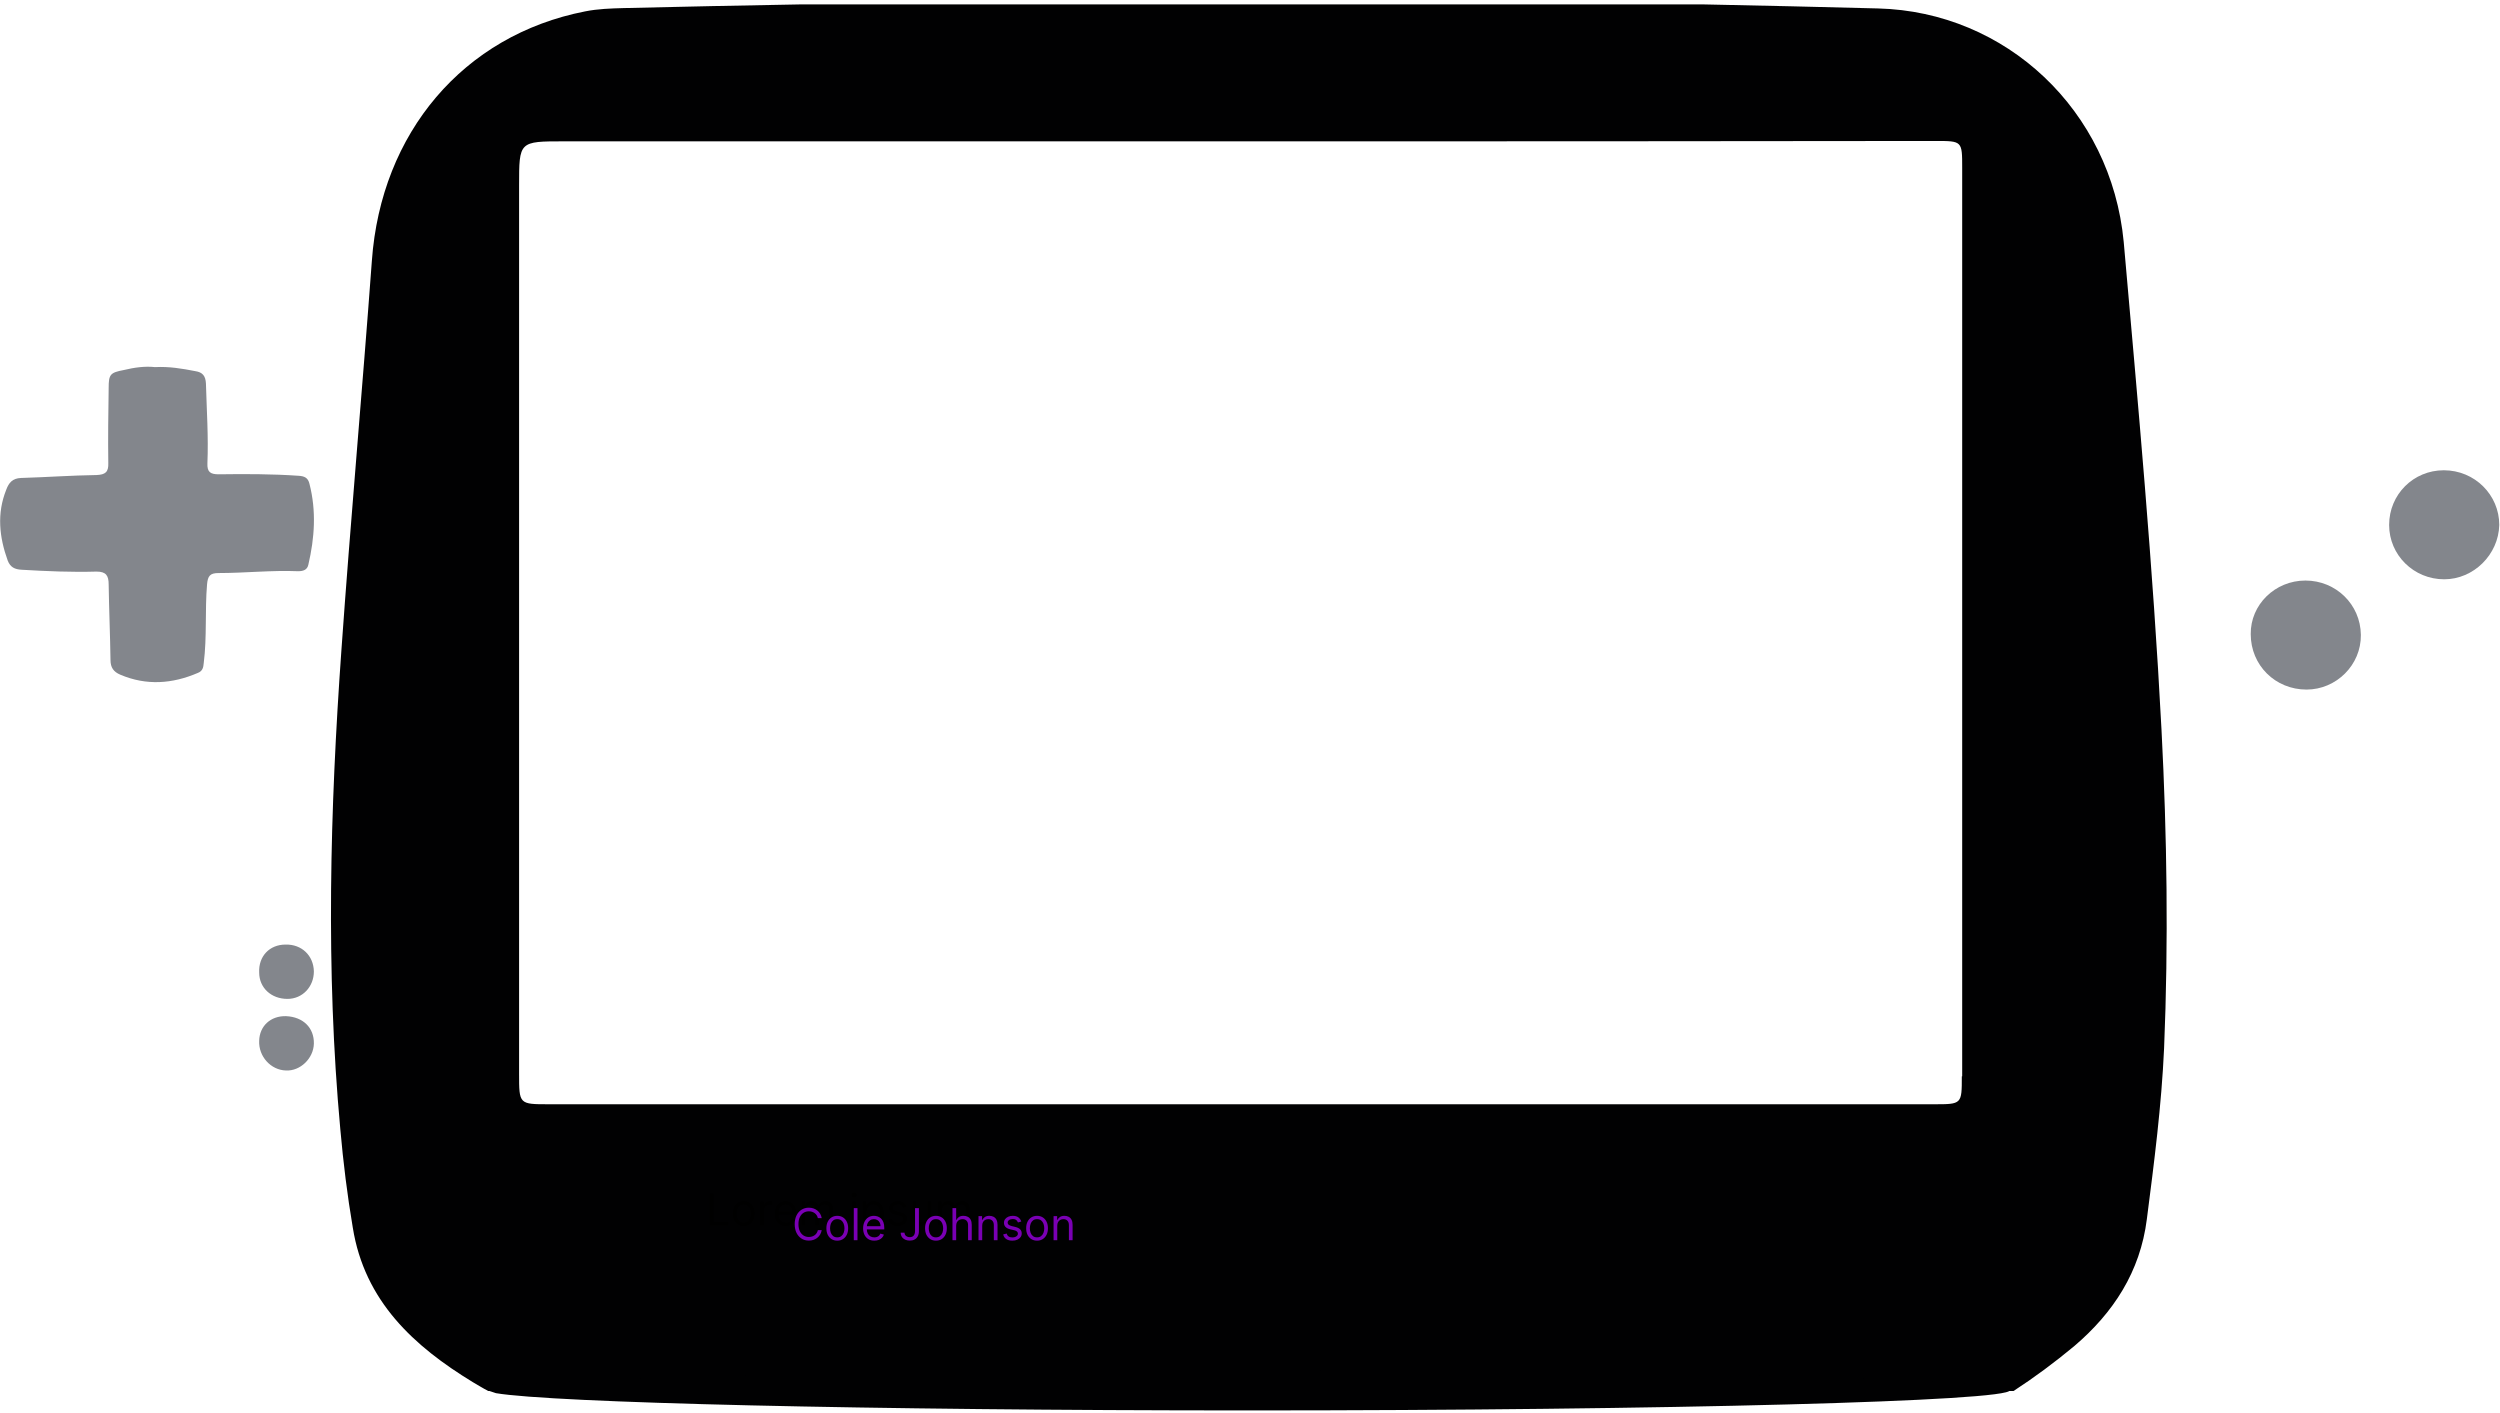 <svg width="681" height="385" viewBox="0 0 681 385" fill="none" xmlns="http://www.w3.org/2000/svg">
<g clip-path="url(#clip0_7_22)">
<path d="M588.8 198.9C586.5 154.5 582.4 110.1 578.5 65.9C575.1 30 546.4 3.2 511.6 2.3C495.7 1.9 479.9 1.5 464 1.2H218C202 1.5 185.9 1.8 169.9 2.2C166.4 2.3 162.9 2.4 159.4 3.1C126.2 9.6 103.8 36.2 101.3 71C98.7 106.4 95.5 141.7 93 177.1C89.9 220.6 88.7 264.1 92.7 307.6C93.5 316.6 94.6 325.6 96.1 334.4C99.3 354.4 112.7 366.7 128.8 376.5C130.2 377.3 131.6 378.2 133 378.9H548.5C554.2 375.2 559.7 371.1 565 366.7C575.7 357.6 583 346.4 584.8 332.1C586.8 316.6 588.8 301.1 589.5 285.5C590.7 256.6 590.3 227.8 588.8 198.9ZM534.4 293.2C534.4 300.8 534.4 300.8 526.8 300.8H149.5C141.4 300.8 141.4 300.8 141.4 292.5V50.5C141.4 38.5 141.4 38.5 153.6 38.5H337.9C401 38.5 464.1 38.5 527.2 38.4C534.5 38.4 534.5 38.4 534.5 45.7V293.2H534.4Z" fill="#010102"/>
<path d="M42.2 100C46.1 99.8 49.6 100.4 53.2 101.1C55.2 101.4 56 102.4 56.1 104.5C56.3 111.7 56.8 119 56.5 126.2C56.4 128.6 57.3 129.2 59.6 129.2C66.8 129.1 74.1 129.1 81.3 129.6C82.9 129.7 83.9 130.1 84.3 131.8C86.2 139.2 85.7 146.5 84 153.8C83.7 155.3 82.5 155.6 81.2 155.6C74 155.3 66.7 156.1 59.5 156.1C57.2 156.1 56.6 156.9 56.4 159.2C55.8 166.3 56.4 173.5 55.5 180.6C55.4 181.8 55.2 182.8 53.9 183.3C46.9 186.3 39.9 186.8 32.8 183.8C30.9 183 30.1 181.8 30.1 179.8C30 172.9 29.7 166 29.6 159.2C29.6 156.8 28.9 155.7 26.3 155.7C19.5 155.9 12.7 155.6 5.9 155.2C4 155.1 2.8 154.5 2.1 152.7C-0.2 146.3 -0.9 139.9 1.7 133.4C2.4 131.5 3.4 130.3 5.7 130.2C12.6 130 19.4 129.5 26.3 129.4C28.7 129.3 29.6 128.6 29.5 126.1C29.4 119.3 29.5 112.5 29.6 105.7C29.6 102 30 101.5 33.7 100.8C36.6 100.1 39.5 99.7 42.2 100Z" fill="#83868C"/>
<path d="M628 158.14C636.3 158.14 643 164.64 643.1 172.94C643.2 181.14 636.4 187.84 628.3 187.84C619.8 187.84 613.1 181.24 613.1 172.74C613 164.74 619.7 158.14 628 158.14Z" fill="#83868C"/>
<path d="M665.8 157.8C657.5 157.8 650.8 151.2 650.8 143C650.8 134.7 657.4 128.1 665.7 128.1C674.1 128.1 680.8 134.8 680.8 143C680.6 151.1 673.8 157.8 665.8 157.8Z" fill="#83868C"/>
<path d="M77.8 257.3C82.2 257.2 85.4 260.3 85.5 264.6C85.5 268.8 82.4 272.1 78.3 272.1C73.9 272.1 70.6 269.1 70.6 264.9C70.4 260.5 73.4 257.3 77.8 257.3Z" fill="#83868C"/>
<path d="M77.9 276.8C82.6 277 85.6 280 85.5 284.3C85.4 288.3 81.8 291.8 77.9 291.6C73.8 291.5 70.4 287.8 70.6 283.5C70.7 279.5 73.7 276.7 77.9 276.8Z" fill="#83868C"/>
<path d="M340.2 373.3C226.8 373.3 134.7 375.7 132.8 378.7H132.9C133 378.8 133.2 378.8 133.3 378.9C133.9 379.1 134.5 379.3 135.1 379.5C150.4 382.1 236.4 384.2 340.1 384.2C454.7 384.2 547.5 381.7 547.5 378.7C547.5 375.7 454.8 373.3 340.2 373.3Z" fill="#010102"/>
<path d="M193.317 333.822V325.095H194.374V332.884H198.431V333.822H193.317ZM202.59 333.958C201.999 333.958 201.481 333.818 201.035 333.536C200.591 333.255 200.245 332.862 199.995 332.356C199.748 331.85 199.624 331.259 199.624 330.583C199.624 329.901 199.748 329.306 199.995 328.798C200.245 328.289 200.591 327.894 201.035 327.613C201.481 327.332 201.999 327.191 202.59 327.191C203.181 327.191 203.698 327.332 204.141 327.613C204.587 327.894 204.934 328.289 205.181 328.798C205.431 329.306 205.556 329.901 205.556 330.583C205.556 331.259 205.431 331.85 205.181 332.356C204.934 332.862 204.587 333.255 204.141 333.536C203.698 333.818 203.181 333.958 202.59 333.958ZM202.59 333.055C203.039 333.055 203.408 332.94 203.698 332.71C203.988 332.479 204.202 332.177 204.341 331.802C204.481 331.427 204.55 331.021 204.55 330.583C204.55 330.146 204.481 329.738 204.341 329.36C204.202 328.982 203.988 328.677 203.698 328.444C203.408 328.211 203.039 328.095 202.59 328.095C202.141 328.095 201.772 328.211 201.482 328.444C201.192 328.677 200.978 328.982 200.839 329.36C200.699 329.738 200.63 330.146 200.63 330.583C200.63 331.021 200.699 331.427 200.839 331.802C200.978 332.177 201.192 332.479 201.482 332.71C201.772 332.94 202.141 333.055 202.59 333.055ZM207.091 333.822V327.276H208.063V328.265H208.131C208.25 327.941 208.466 327.678 208.779 327.477C209.091 327.275 209.443 327.174 209.835 327.174C209.909 327.174 210.002 327.176 210.112 327.178C210.223 327.181 210.307 327.185 210.364 327.191V328.214C210.33 328.205 210.252 328.193 210.129 328.176C210.01 328.156 209.884 328.146 209.75 328.146C209.432 328.146 209.148 328.212 208.898 328.346C208.651 328.477 208.455 328.658 208.31 328.891C208.168 329.122 208.097 329.384 208.097 329.68V333.822H207.091ZM214.101 333.958C213.47 333.958 212.926 333.819 212.469 333.541C212.014 333.259 211.663 332.867 211.416 332.364C211.172 331.859 211.05 331.271 211.05 330.6C211.05 329.93 211.172 329.339 211.416 328.827C211.663 328.313 212.007 327.913 212.448 327.626C212.891 327.336 213.408 327.191 213.999 327.191C214.34 327.191 214.676 327.248 215.009 327.362C215.341 327.475 215.644 327.66 215.916 327.916C216.189 328.168 216.406 328.504 216.568 328.921C216.73 329.339 216.811 329.853 216.811 330.464V330.89H211.766V330.021H215.788C215.788 329.651 215.715 329.322 215.567 329.032C215.422 328.742 215.215 328.514 214.945 328.346C214.678 328.178 214.362 328.095 213.999 328.095C213.598 328.095 213.252 328.194 212.959 328.393C212.669 328.589 212.446 328.845 212.29 329.16C212.134 329.475 212.056 329.813 212.056 330.174V330.754C212.056 331.248 212.141 331.667 212.311 332.011C212.484 332.352 212.725 332.612 213.031 332.791C213.338 332.967 213.695 333.055 214.101 333.055C214.365 333.055 214.604 333.018 214.817 332.944C215.033 332.867 215.219 332.754 215.375 332.603C215.531 332.45 215.652 332.259 215.737 332.032L216.709 332.305C216.607 332.634 216.435 332.924 216.193 333.174C215.952 333.421 215.654 333.614 215.298 333.754C214.943 333.89 214.544 333.958 214.101 333.958ZM218.341 333.822V327.276H219.313V328.299H219.398C219.534 327.95 219.754 327.678 220.058 327.485C220.362 327.289 220.727 327.191 221.154 327.191C221.585 327.191 221.945 327.289 222.232 327.485C222.521 327.678 222.747 327.95 222.909 328.299H222.977C223.145 327.961 223.396 327.693 223.732 327.494C224.067 327.292 224.469 327.191 224.938 327.191C225.523 327.191 226.002 327.374 226.374 327.741C226.746 328.104 226.932 328.671 226.932 329.441V333.822H225.926V329.441C225.926 328.958 225.794 328.613 225.53 328.406C225.266 328.198 224.955 328.095 224.597 328.095C224.136 328.095 223.78 328.234 223.527 328.512C223.274 328.788 223.148 329.137 223.148 329.56V333.822H222.125V329.339C222.125 328.967 222.004 328.667 221.763 328.44C221.521 328.21 221.21 328.095 220.83 328.095C220.568 328.095 220.324 328.164 220.097 328.303C219.872 328.443 219.69 328.636 219.551 328.883C219.415 329.127 219.347 329.41 219.347 329.731V333.822H218.341ZM232.146 333.822V327.276H233.151V333.822H232.146ZM232.657 326.185C232.461 326.185 232.292 326.119 232.15 325.985C232.011 325.852 231.941 325.691 231.941 325.504C231.941 325.316 232.011 325.156 232.15 325.022C232.292 324.889 232.461 324.822 232.657 324.822C232.853 324.822 233.021 324.889 233.16 325.022C233.302 325.156 233.373 325.316 233.373 325.504C233.373 325.691 233.302 325.852 233.16 325.985C233.021 326.119 232.853 326.185 232.657 326.185ZM234.993 336.276V327.276H235.965V328.316H236.084C236.158 328.202 236.26 328.058 236.391 327.881C236.525 327.702 236.715 327.543 236.962 327.404C237.212 327.262 237.55 327.191 237.976 327.191C238.527 327.191 239.013 327.329 239.434 327.604C239.854 327.88 240.182 328.271 240.418 328.776C240.654 329.282 240.772 329.879 240.772 330.566C240.772 331.259 240.654 331.86 240.418 332.369C240.182 332.874 239.856 333.266 239.438 333.545C239.02 333.82 238.539 333.958 237.993 333.958C237.573 333.958 237.236 333.889 236.983 333.749C236.731 333.607 236.536 333.447 236.4 333.268C236.263 333.086 236.158 332.935 236.084 332.816H235.999V336.276H234.993ZM235.982 330.549C235.982 331.043 236.054 331.479 236.199 331.857C236.344 332.232 236.556 332.526 236.834 332.739C237.113 332.95 237.454 333.055 237.857 333.055C238.277 333.055 238.628 332.944 238.91 332.722C239.194 332.498 239.407 332.197 239.549 331.819C239.694 331.438 239.766 331.015 239.766 330.549C239.766 330.089 239.695 329.674 239.553 329.305C239.414 328.933 239.202 328.639 238.918 328.423C238.637 328.204 238.283 328.095 237.857 328.095C237.448 328.095 237.104 328.198 236.826 328.406C236.547 328.61 236.337 328.897 236.195 329.266C236.053 329.633 235.982 330.06 235.982 330.549ZM246.942 328.742L246.039 328.998C245.982 328.847 245.898 328.701 245.787 328.559C245.679 328.414 245.532 328.295 245.344 328.201C245.157 328.107 244.917 328.06 244.624 328.06C244.223 328.06 243.89 328.153 243.623 328.337C243.358 328.519 243.226 328.751 243.226 329.032C243.226 329.282 243.317 329.479 243.499 329.624C243.681 329.769 243.965 329.89 244.351 329.987L245.323 330.225C245.908 330.367 246.344 330.585 246.631 330.877C246.918 331.167 247.062 331.541 247.062 331.998C247.062 332.373 246.954 332.708 246.738 333.004C246.525 333.299 246.226 333.532 245.843 333.702C245.459 333.873 245.013 333.958 244.505 333.958C243.837 333.958 243.285 333.813 242.847 333.524C242.41 333.234 242.133 332.81 242.016 332.254L242.971 332.015C243.062 332.367 243.233 332.631 243.486 332.808C243.742 332.984 244.076 333.072 244.488 333.072C244.956 333.072 245.329 332.972 245.604 332.774C245.883 332.572 246.022 332.33 246.022 332.049C246.022 331.822 245.942 331.631 245.783 331.478C245.624 331.322 245.38 331.205 245.05 331.129L243.959 330.873C243.36 330.731 242.919 330.511 242.638 330.212C242.36 329.911 242.221 329.535 242.221 329.083C242.221 328.714 242.324 328.387 242.532 328.103C242.742 327.819 243.027 327.596 243.388 327.434C243.752 327.272 244.164 327.191 244.624 327.191C245.272 327.191 245.78 327.333 246.15 327.617C246.522 327.901 246.786 328.276 246.942 328.742ZM252.7 331.146V327.276H253.706V333.822H252.7V332.714H252.632C252.479 333.046 252.24 333.329 251.916 333.562C251.592 333.792 251.183 333.907 250.689 333.907C250.28 333.907 249.916 333.818 249.598 333.639C249.28 333.457 249.03 333.184 248.848 332.82C248.666 332.454 248.575 331.992 248.575 331.435V327.276H249.581V331.367C249.581 331.845 249.715 332.225 249.982 332.509C250.252 332.793 250.595 332.935 251.013 332.935C251.263 332.935 251.517 332.872 251.776 332.744C252.037 332.616 252.256 332.42 252.432 332.156C252.611 331.891 252.7 331.555 252.7 331.146ZM255.548 333.822V327.276H256.52V328.299H256.605C256.741 327.95 256.961 327.678 257.265 327.485C257.569 327.289 257.934 327.191 258.361 327.191C258.792 327.191 259.152 327.289 259.439 327.485C259.728 327.678 259.954 327.95 260.116 328.299H260.184C260.352 327.961 260.603 327.693 260.939 327.494C261.274 327.292 261.676 327.191 262.145 327.191C262.73 327.191 263.209 327.374 263.581 327.741C263.953 328.104 264.139 328.671 264.139 329.441V333.822H263.133V329.441C263.133 328.958 263.001 328.613 262.737 328.406C262.473 328.198 262.162 328.095 261.804 328.095C261.344 328.095 260.987 328.234 260.734 328.512C260.481 328.788 260.355 329.137 260.355 329.56V333.822H259.332V329.339C259.332 328.967 259.211 328.667 258.97 328.44C258.728 328.21 258.417 328.095 258.037 328.095C257.775 328.095 257.531 328.164 257.304 328.303C257.079 328.443 256.897 328.636 256.758 328.883C256.622 329.127 256.554 329.41 256.554 329.731V333.822H255.548Z" fill="black"/>
<path d="M223.84 331.822H222.783C222.721 331.518 222.611 331.251 222.455 331.021C222.302 330.791 222.114 330.597 221.893 330.441C221.674 330.282 221.431 330.163 221.164 330.083C220.897 330.004 220.618 329.964 220.329 329.964C219.8 329.964 219.321 330.097 218.893 330.364C218.466 330.631 218.127 331.025 217.874 331.545C217.624 332.065 217.499 332.702 217.499 333.458C217.499 334.214 217.624 334.852 217.874 335.372C218.127 335.891 218.466 336.285 218.893 336.552C219.321 336.819 219.8 336.952 220.329 336.952C220.618 336.952 220.897 336.913 221.164 336.833C221.431 336.754 221.674 336.636 221.893 336.479C222.114 336.32 222.302 336.126 222.455 335.896C222.611 335.663 222.721 335.396 222.783 335.095H223.84C223.76 335.541 223.616 335.94 223.405 336.292C223.195 336.644 222.934 336.944 222.621 337.191C222.309 337.435 221.958 337.622 221.569 337.749C221.182 337.877 220.769 337.941 220.329 337.941C219.584 337.941 218.922 337.759 218.343 337.396C217.763 337.032 217.307 336.515 216.975 335.845C216.643 335.174 216.476 334.379 216.476 333.458C216.476 332.538 216.643 331.742 216.975 331.072C217.307 330.401 217.763 329.884 218.343 329.521C218.922 329.157 219.584 328.975 220.329 328.975C220.769 328.975 221.182 329.039 221.569 329.167C221.958 329.295 222.309 329.482 222.621 329.729C222.934 329.974 223.195 330.272 223.405 330.624C223.616 330.974 223.76 331.373 223.84 331.822ZM228.07 337.958C227.48 337.958 226.961 337.818 226.515 337.536C226.072 337.255 225.725 336.862 225.475 336.356C225.228 335.85 225.105 335.259 225.105 334.583C225.105 333.901 225.228 333.306 225.475 332.798C225.725 332.289 226.072 331.894 226.515 331.613C226.961 331.332 227.48 331.191 228.07 331.191C228.661 331.191 229.178 331.332 229.622 331.613C230.068 331.894 230.414 332.289 230.661 332.798C230.911 333.306 231.036 333.901 231.036 334.583C231.036 335.259 230.911 335.85 230.661 336.356C230.414 336.862 230.068 337.255 229.622 337.536C229.178 337.818 228.661 337.958 228.07 337.958ZM228.07 337.055C228.519 337.055 228.889 336.94 229.178 336.71C229.468 336.479 229.683 336.177 229.822 335.802C229.961 335.427 230.031 335.021 230.031 334.583C230.031 334.146 229.961 333.738 229.822 333.36C229.683 332.982 229.468 332.677 229.178 332.444C228.889 332.211 228.519 332.095 228.07 332.095C227.622 332.095 227.252 332.211 226.962 332.444C226.673 332.677 226.458 332.982 226.319 333.36C226.18 333.738 226.11 334.146 226.11 334.583C226.11 335.021 226.18 335.427 226.319 335.802C226.458 336.177 226.673 336.479 226.962 336.71C227.252 336.94 227.622 337.055 228.07 337.055ZM233.577 329.095V337.822H232.571V329.095H233.577ZM238.163 337.958C237.533 337.958 236.989 337.819 236.531 337.541C236.077 337.259 235.726 336.867 235.479 336.364C235.234 335.859 235.112 335.271 235.112 334.6C235.112 333.93 235.234 333.339 235.479 332.827C235.726 332.313 236.07 331.913 236.51 331.626C236.953 331.336 237.47 331.191 238.061 331.191C238.402 331.191 238.739 331.248 239.071 331.362C239.404 331.475 239.706 331.66 239.979 331.916C240.252 332.168 240.469 332.504 240.631 332.921C240.793 333.339 240.874 333.853 240.874 334.464V334.89H235.828V334.021H239.851C239.851 333.651 239.777 333.322 239.629 333.032C239.484 332.742 239.277 332.514 239.007 332.346C238.74 332.178 238.425 332.095 238.061 332.095C237.661 332.095 237.314 332.194 237.021 332.393C236.732 332.589 236.509 332.845 236.352 333.16C236.196 333.475 236.118 333.813 236.118 334.174V334.754C236.118 335.248 236.203 335.667 236.374 336.011C236.547 336.352 236.787 336.612 237.094 336.791C237.401 336.967 237.757 337.055 238.163 337.055C238.428 337.055 238.666 337.018 238.879 336.944C239.095 336.867 239.281 336.754 239.438 336.603C239.594 336.45 239.715 336.259 239.8 336.032L240.771 336.305C240.669 336.634 240.497 336.924 240.256 337.174C240.014 337.421 239.716 337.614 239.361 337.754C239.006 337.89 238.607 337.958 238.163 337.958ZM249.256 329.095H250.313V335.333C250.313 335.89 250.21 336.363 250.006 336.752C249.801 337.141 249.513 337.437 249.141 337.639C248.769 337.84 248.33 337.941 247.824 337.941C247.347 337.941 246.922 337.854 246.55 337.681C246.178 337.505 245.885 337.255 245.672 336.931C245.459 336.607 245.352 336.222 245.352 335.776H246.392C246.392 336.024 246.453 336.239 246.575 336.424C246.7 336.606 246.871 336.748 247.087 336.85C247.303 336.952 247.548 337.004 247.824 337.004C248.128 337.004 248.386 336.94 248.6 336.812C248.813 336.684 248.975 336.497 249.085 336.249C249.199 335.999 249.256 335.694 249.256 335.333V329.095ZM254.953 337.958C254.362 337.958 253.844 337.818 253.398 337.536C252.955 337.255 252.608 336.862 252.358 336.356C252.111 335.85 251.987 335.259 251.987 334.583C251.987 333.901 252.111 333.306 252.358 332.798C252.608 332.289 252.955 331.894 253.398 331.613C253.844 331.332 254.362 331.191 254.953 331.191C255.544 331.191 256.061 331.332 256.504 331.613C256.95 331.894 257.297 332.289 257.544 332.798C257.794 333.306 257.919 333.901 257.919 334.583C257.919 335.259 257.794 335.85 257.544 336.356C257.297 336.862 256.95 337.255 256.504 337.536C256.061 337.818 255.544 337.958 254.953 337.958ZM254.953 337.055C255.402 337.055 255.771 336.94 256.061 336.71C256.351 336.479 256.565 336.177 256.705 335.802C256.844 335.427 256.913 335.021 256.913 334.583C256.913 334.146 256.844 333.738 256.705 333.36C256.565 332.982 256.351 332.677 256.061 332.444C255.771 332.211 255.402 332.095 254.953 332.095C254.504 332.095 254.135 332.211 253.845 332.444C253.556 332.677 253.341 332.982 253.202 333.36C253.063 333.738 252.993 334.146 252.993 334.583C252.993 335.021 253.063 335.427 253.202 335.802C253.341 336.177 253.556 336.479 253.845 336.71C254.135 336.94 254.504 337.055 254.953 337.055ZM260.46 333.884V337.822H259.454V329.095H260.46V332.299H260.545C260.699 331.961 260.929 331.693 261.236 331.494C261.545 331.292 261.957 331.191 262.471 331.191C262.917 331.191 263.308 331.281 263.643 331.46C263.978 331.636 264.238 331.907 264.423 332.274C264.611 332.637 264.704 333.1 264.704 333.663V337.822H263.699V333.731C263.699 333.211 263.564 332.809 263.294 332.525C263.027 332.238 262.656 332.095 262.182 332.095C261.852 332.095 261.557 332.164 261.295 332.303C261.037 332.443 260.832 332.646 260.682 332.913C260.534 333.18 260.46 333.504 260.46 333.884ZM267.55 333.884V337.822H266.544V331.276H267.516V332.299H267.601C267.754 331.967 267.987 331.7 268.3 331.498C268.612 331.293 269.016 331.191 269.51 331.191C269.953 331.191 270.341 331.282 270.673 331.464C271.006 331.643 271.264 331.916 271.449 332.282C271.634 332.646 271.726 333.106 271.726 333.663V337.822H270.72V333.731C270.72 333.217 270.587 332.816 270.32 332.529C270.053 332.239 269.686 332.095 269.22 332.095C268.899 332.095 268.612 332.164 268.359 332.303C268.109 332.443 267.912 332.646 267.767 332.913C267.622 333.18 267.55 333.504 267.55 333.884ZM278.2 332.742L277.297 332.998C277.24 332.847 277.156 332.701 277.045 332.559C276.937 332.414 276.79 332.295 276.602 332.201C276.415 332.107 276.174 332.06 275.882 332.06C275.481 332.06 275.147 332.153 274.88 332.337C274.616 332.519 274.484 332.751 274.484 333.032C274.484 333.282 274.575 333.479 274.757 333.624C274.939 333.769 275.223 333.89 275.609 333.987L276.581 334.225C277.166 334.367 277.602 334.585 277.889 334.877C278.176 335.167 278.319 335.541 278.319 335.998C278.319 336.373 278.211 336.708 277.995 337.004C277.782 337.299 277.484 337.532 277.101 337.702C276.717 337.873 276.271 337.958 275.763 337.958C275.095 337.958 274.542 337.813 274.105 337.524C273.667 337.234 273.39 336.81 273.274 336.254L274.228 336.015C274.319 336.367 274.491 336.631 274.744 336.808C275 336.984 275.334 337.072 275.745 337.072C276.214 337.072 276.586 336.972 276.862 336.774C277.14 336.572 277.28 336.33 277.28 336.049C277.28 335.822 277.2 335.631 277.041 335.478C276.882 335.322 276.638 335.205 276.308 335.129L275.217 334.873C274.618 334.731 274.177 334.511 273.896 334.212C273.618 333.911 273.478 333.535 273.478 333.083C273.478 332.714 273.582 332.387 273.79 332.103C274 331.819 274.285 331.596 274.646 331.434C275.01 331.272 275.422 331.191 275.882 331.191C276.53 331.191 277.038 331.333 277.407 331.617C277.78 331.901 278.044 332.276 278.2 332.742ZM282.492 337.958C281.901 337.958 281.383 337.818 280.937 337.536C280.494 337.255 280.147 336.862 279.897 336.356C279.65 335.85 279.526 335.259 279.526 334.583C279.526 333.901 279.65 333.306 279.897 332.798C280.147 332.289 280.494 331.894 280.937 331.613C281.383 331.332 281.901 331.191 282.492 331.191C283.083 331.191 283.6 331.332 284.043 331.613C284.489 331.894 284.836 332.289 285.083 332.798C285.333 333.306 285.458 333.901 285.458 334.583C285.458 335.259 285.333 335.85 285.083 336.356C284.836 336.862 284.489 337.255 284.043 337.536C283.6 337.818 283.083 337.958 282.492 337.958ZM282.492 337.055C282.941 337.055 283.31 336.94 283.6 336.71C283.89 336.479 284.105 336.177 284.244 335.802C284.383 335.427 284.453 335.021 284.453 334.583C284.453 334.146 284.383 333.738 284.244 333.36C284.105 332.982 283.89 332.677 283.6 332.444C283.31 332.211 282.941 332.095 282.492 332.095C282.043 332.095 281.674 332.211 281.384 332.444C281.095 332.677 280.88 332.982 280.741 333.36C280.602 333.738 280.532 334.146 280.532 334.583C280.532 335.021 280.602 335.427 280.741 335.802C280.88 336.177 281.095 336.479 281.384 336.71C281.674 336.94 282.043 337.055 282.492 337.055ZM287.999 333.884V337.822H286.993V331.276H287.965V332.299H288.05C288.204 331.967 288.437 331.7 288.749 331.498C289.062 331.293 289.465 331.191 289.959 331.191C290.402 331.191 290.79 331.282 291.123 331.464C291.455 331.643 291.714 331.916 291.898 332.282C292.083 332.646 292.175 333.106 292.175 333.663V337.822H291.169V333.731C291.169 333.217 291.036 332.816 290.769 332.529C290.502 332.239 290.135 332.095 289.669 332.095C289.348 332.095 289.062 332.164 288.809 332.303C288.559 332.443 288.361 332.646 288.216 332.913C288.071 333.18 287.999 333.504 287.999 333.884Z" fill="#7A00B4"/>
</g>
<defs>
<clipPath id="clip0_7_22">
<rect width="680.8" height="384.3" fill="white"/>
</clipPath>
</defs>
</svg>

